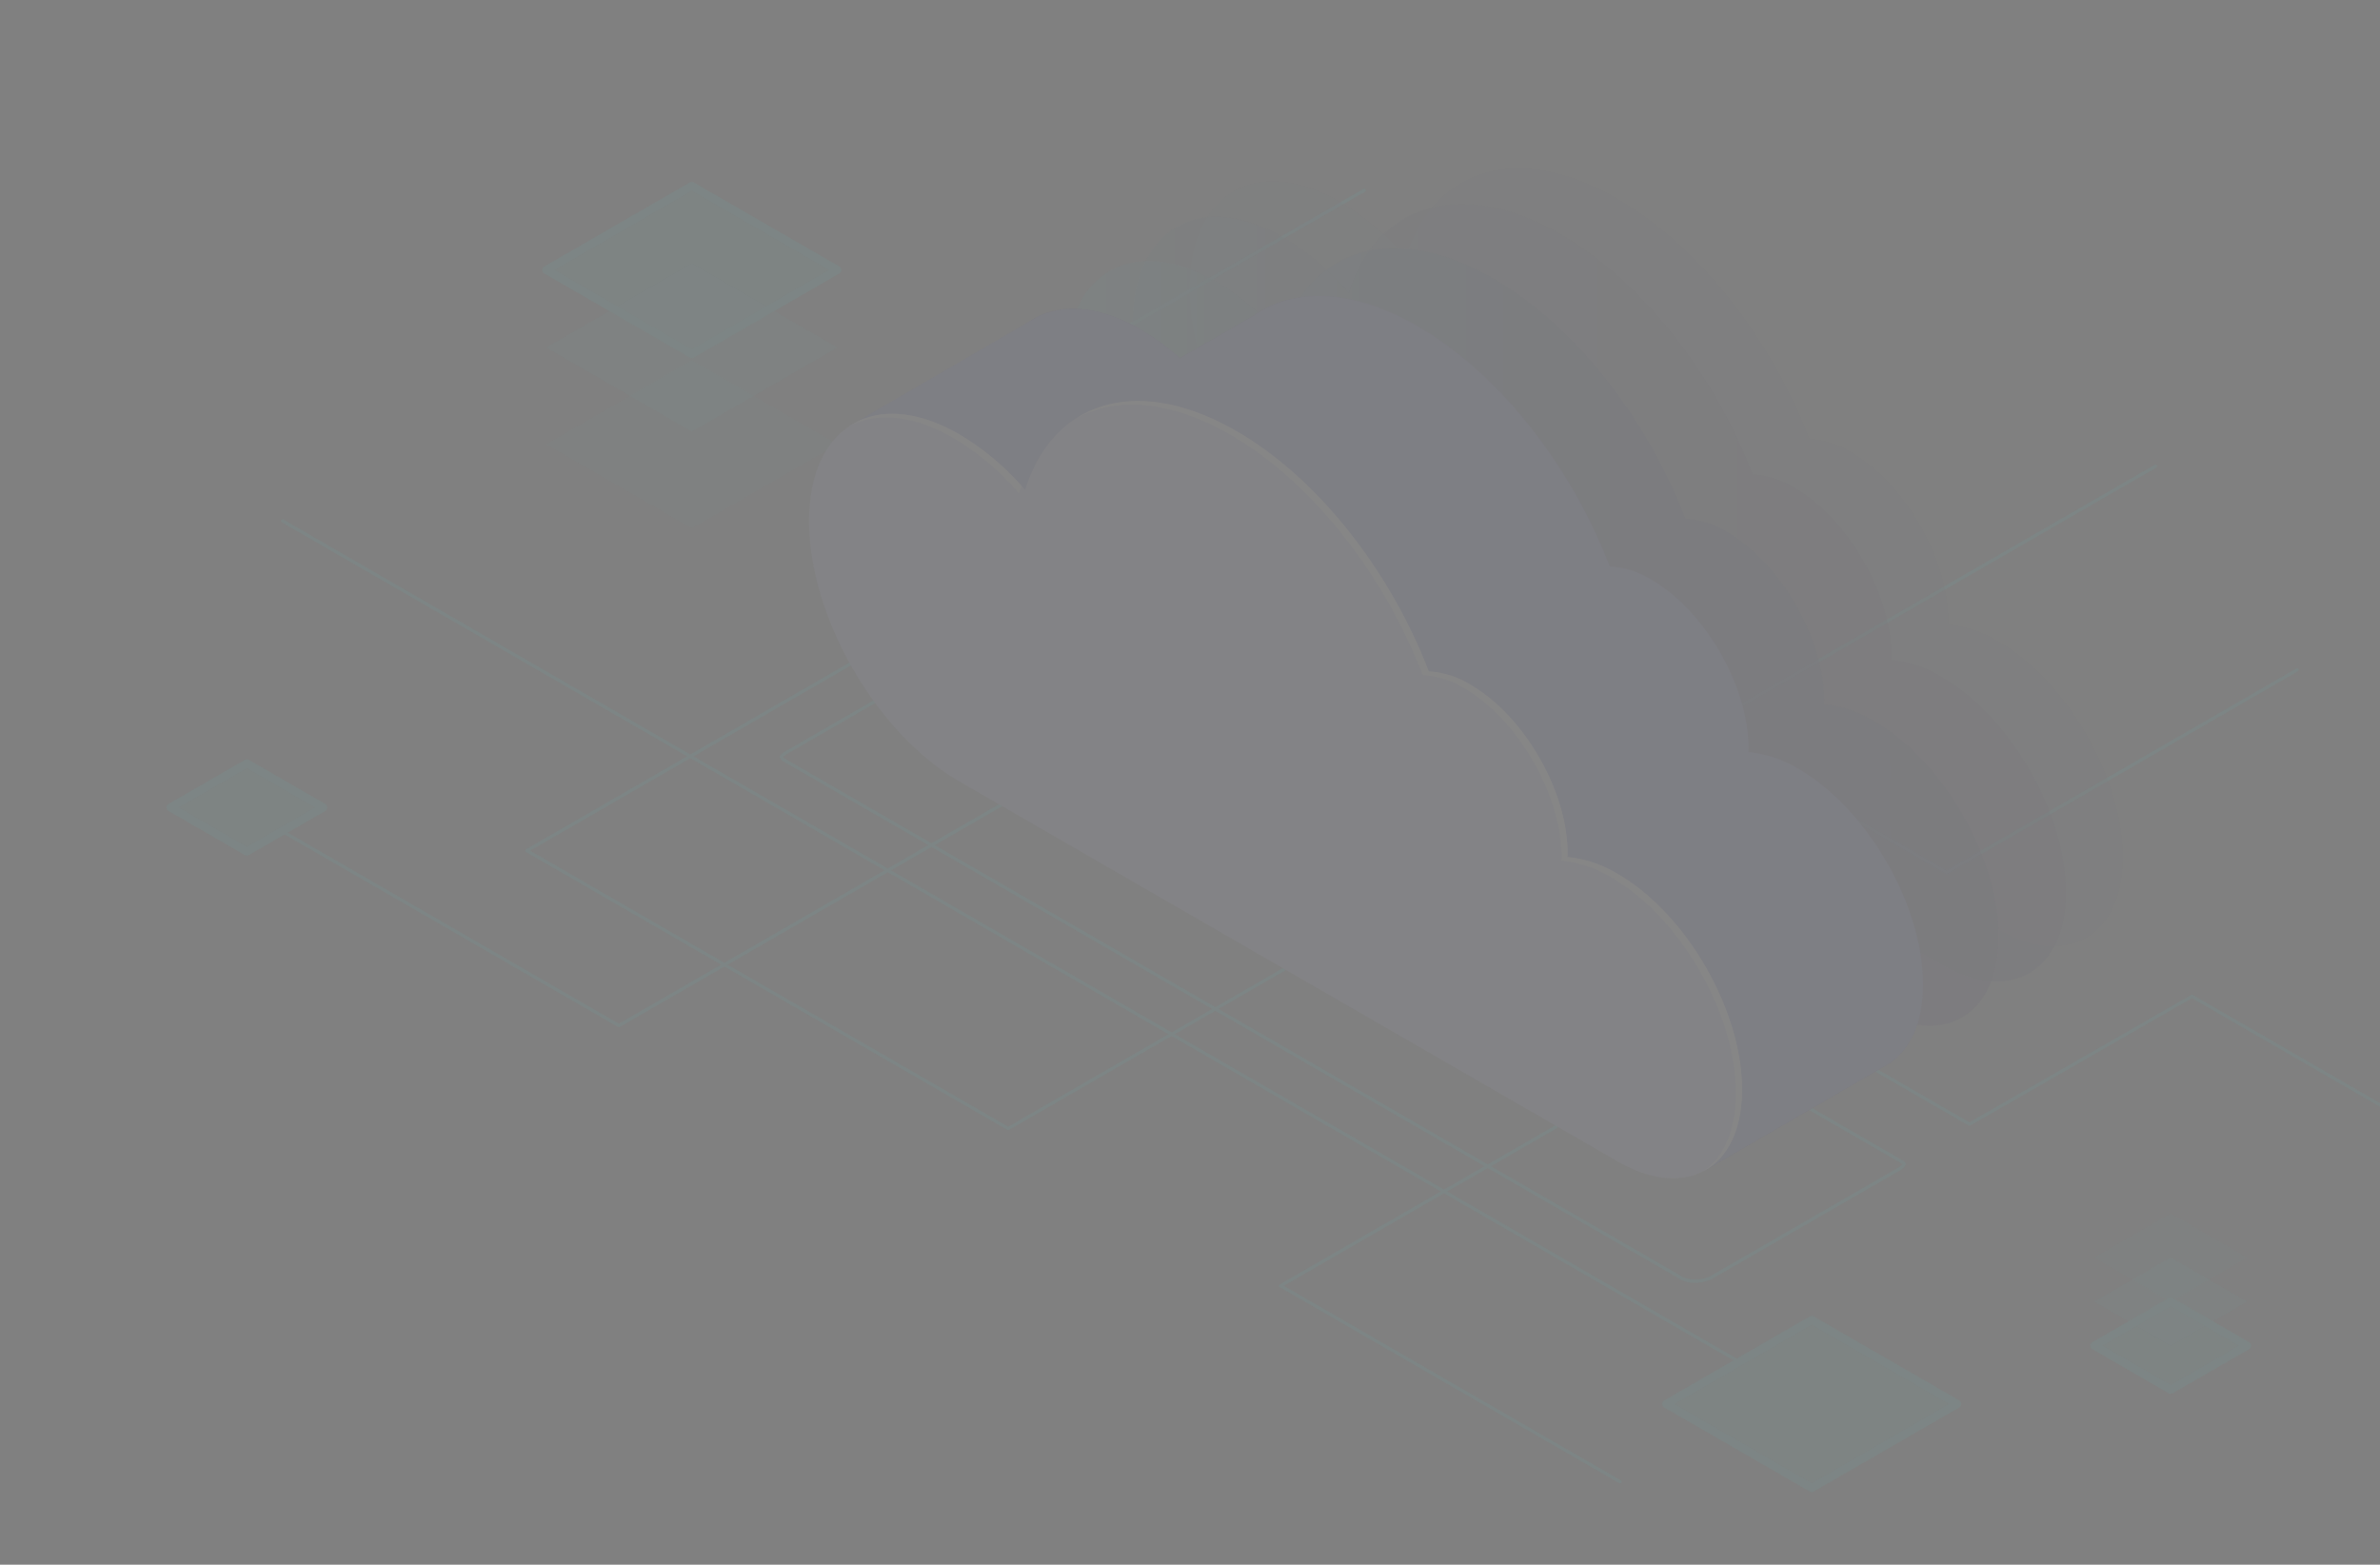 <svg xmlns="http://www.w3.org/2000/svg" xmlns:xlink="http://www.w3.org/1999/xlink" width="254" height="167" viewBox="0 0 254 167">
  <rect x="0" y="0" width="254" height="167" fill="#808080" stroke="none"/>
  <defs>
    <clipPath id="clip-path">
      <rect id="Rectangle_1925" data-name="Rectangle 1925" width="254" height="167" transform="translate(274 1501)" fill="#fff" stroke="#707070" stroke-width="1" style="mix-blend-mode: luminosity;isolation: isolate"/>
    </clipPath>
    <linearGradient id="linear-gradient" x1="-0.328" y1="-1.341" x2="0.827" y2="-1.341" gradientUnits="objectBoundingBox">
      <stop offset="0" stop-color="#42e8e0"/>
      <stop offset="0.019" stop-color="#40ddd9"/>
      <stop offset="0.115" stop-color="#36adbc"/>
      <stop offset="0.217" stop-color="#2e82a2"/>
      <stop offset="0.322" stop-color="#275e8c"/>
      <stop offset="0.432" stop-color="#21407a"/>
      <stop offset="0.548" stop-color="#1d296c"/>
      <stop offset="0.673" stop-color="#1a1962"/>
      <stop offset="0.813" stop-color="#18105c"/>
      <stop offset="1" stop-color="#180d5b"/>
    </linearGradient>
    <linearGradient id="linear-gradient-2" x1="-0.196" y1="-1.31" x2="0.959" y2="-1.31" xlink:href="#linear-gradient"/>
    <linearGradient id="linear-gradient-3" x1="-0.041" y1="-1.275" x2="1.114" y2="-1.275" xlink:href="#linear-gradient"/>
    <linearGradient id="linear-gradient-4" x1="0.134" y1="-1.234" x2="1.289" y2="-1.234" gradientUnits="objectBoundingBox">
      <stop offset="0" stop-color="#5761d7"/>
      <stop offset="0.178" stop-color="#5b65d8"/>
      <stop offset="0.388" stop-color="#6a72de"/>
      <stop offset="0.613" stop-color="#8188e8"/>
      <stop offset="0.849" stop-color="#a2a6f5"/>
      <stop offset="1" stop-color="#bcbeff"/>
    </linearGradient>
    <radialGradient id="radial-gradient" cx="0.765" cy="0.34" fx="0.315" fy="0.171" r="0.509" gradientUnits="objectBoundingBox">
      <stop offset="0" stop-color="#2b237c"/>
      <stop offset="1" stop-color="#180d5b"/>
    </radialGradient>
    <linearGradient id="linear-gradient-5" x1="0.803" y1="0.5" x2="1.803" y2="0.5" xlink:href="#linear-gradient-4"/>
    <linearGradient id="linear-gradient-6" x1="0.552" y1="-1.136" x2="1.706" y2="-1.136" gradientUnits="objectBoundingBox">
      <stop offset="0" stop-color="#c0bff6"/>
      <stop offset="0.294" stop-color="#c4c3f6"/>
      <stop offset="0.64" stop-color="#d2d2f9"/>
      <stop offset="1" stop-color="#e9e9fd"/>
    </linearGradient>
  </defs>
  <g id="Mask_Group_71" data-name="Mask Group 71" transform="translate(-274 -1501)" clip-path="url(#clip-path)">
    <g id="Sales-force" transform="translate(222.514 1372.676)" opacity="0.05" style="mix-blend-mode: luminosity;isolation: isolate">
      <g id="Group_15215" data-name="Group 15215" transform="translate(81.468 148.453)">
        <path id="Path_13973" data-name="Path 13973" d="M134.409,287.616a.172.172,0,0,1-.088-.024L98.439,266.877a.179.179,0,0,1,.177-.311l35.792,20.664,84.93-49.03a.176.176,0,0,1,.177,0l56.592,32.673,37.334-21.554a.179.179,0,1,1,.177.311L276.2,271.237a.177.177,0,0,1-.177,0L219.428,238.57,134.5,287.6A.174.174,0,0,1,134.409,287.616Z" transform="translate(-98.349 -198.108)" fill="#42e8e0"/>
        <path id="Path_13974" data-name="Path 13974" d="M392.522,285.728a.179.179,0,0,1-.089-.024l-48.8-28.175-23.659,13.594a.176.176,0,0,1-.177,0L201.135,202.614a.177.177,0,0,1,0-.311l54.085-31.16a.179.179,0,0,1,.177.311l-53.823,31.008,118.307,68.305,23.664-13.593a.176.176,0,0,1,.177,0L392.611,285.4a.177.177,0,0,1-.088.331Z" transform="translate(-139.683 -171.119)" fill="#42e8e0"/>
        <path id="Path_13975" data-name="Path 13975" d="M313,370.549a.176.176,0,0,1-.088-.024l-36.22-20.912a.177.177,0,0,1,0-.311l45.052-26.01a.179.179,0,0,1,.177.311l-44.786,25.858,35.955,20.759a.177.177,0,0,1-.089.331Z" transform="translate(-170.092 -232.356)" fill="#42e8e0"/>
        <path id="Path_13976" data-name="Path 13976" d="M253.973,320.288a.178.178,0,0,1-.089-.024L98.44,230.519a.179.179,0,0,1,.177-.311l155.446,89.75a.177.177,0,0,1-.088.331Z" transform="translate(-98.349 -194.892)" fill="#42e8e0"/>
        <path id="Path_13977" data-name="Path 13977" d="M193.524,291.447a.183.183,0,0,1-.089-.024l-51.362-29.654a.177.177,0,0,1,0-.311l45.052-26.011a.179.179,0,1,1,.177.311l-44.782,25.858,51.008,29.452,122.351-70.639a.179.179,0,0,1,.177.311L193.612,291.423A.181.181,0,0,1,193.524,291.447Z" transform="translate(-115.91 -190.953)" fill="#42e8e0"/>
      </g>
      <g id="Group_15216" data-name="Group 15216" transform="translate(109.35 147.732)">
        <path id="Path_13978" data-name="Path 13978" d="M161.276,219.71l-15.527-8.964,15.526-8.964,15.527,8.964Z" transform="translate(-145.308 -182.737)" fill="#42e8e0" opacity="0.3"/>
        <path id="Path_13979" data-name="Path 13979" d="M161.276,202.428l-15.527-8.964,15.526-8.963,15.527,8.964Z" transform="translate(-145.308 -175.781)" fill="#42e8e0" opacity="0.5"/>
        <path id="Path_13980" data-name="Path 13980" d="M161.276,188.576l-15.527-8.964,15.526-8.964,15.527,8.964Z" transform="translate(-145.308 -170.206)" fill="#42e8e0" opacity="0.7"/>
        <path id="Path_13981" data-name="Path 13981" d="M160.978,188.719a.441.441,0,0,1-.221-.059L145.231,179.7a.441.441,0,0,1,0-.763l15.526-8.964a.444.444,0,0,1,.441,0l15.527,8.964a.441.441,0,0,1,0,.763L161.2,188.66A.441.441,0,0,1,160.978,188.719Zm-14.645-9.405,14.645,8.455,14.645-8.455-14.645-8.456Z" transform="translate(-145.011 -169.91)" fill="#42e8e0"/>
      </g>
      <g id="Group_15217" data-name="Group 15217" transform="translate(228.872 268.763)">
        <path id="Path_13982" data-name="Path 13982" d="M361.307,391.125,345.78,382.16l15.526-8.964,15.527,8.964Z" transform="translate(-345.338 -372.759)" fill="#42e8e0" opacity="0.7"/>
        <path id="Path_13983" data-name="Path 13983" d="M361.01,391.272a.441.441,0,0,1-.221-.059l-15.527-8.964a.441.441,0,0,1,0-.763l15.526-8.964a.444.444,0,0,1,.441,0l15.527,8.964a.441.441,0,0,1,0,.763l-15.527,8.964a.44.44,0,0,1-.219.059Zm-14.645-9.4,14.645,8.455,14.645-8.455-14.645-8.456Z" transform="translate(-345.042 -372.463)" fill="#42e8e0"/>
      </g>
      <g id="Group_15218" data-name="Group 15218" transform="translate(274.565 257.834)">
        <path id="Path_13984" data-name="Path 13984" d="M430.391,379.321l-8.146-4.7,8.146-4.7,8.146,4.7Z" transform="translate(-421.809 -360.509)" fill="#42e8e0" opacity="0.7"/>
        <path id="Path_13985" data-name="Path 13985" d="M430.391,371.45l-8.146-4.7,8.146-4.7,8.146,4.7Z" transform="translate(-421.809 -357.341)" fill="#42e8e0" opacity="0.5"/>
        <path id="Path_13986" data-name="Path 13986" d="M430.391,363.579l-8.146-4.7,8.146-4.7,8.146,4.7Z" transform="translate(-421.809 -354.173)" fill="#42e8e0" opacity="0.3"/>
        <path id="Path_13987" data-name="Path 13987" d="M430.1,379.468a.444.444,0,0,1-.221-.059l-8.145-4.7a.441.441,0,0,1,0-.763l8.145-4.7a.445.445,0,0,1,.442,0l8.146,4.7a.44.44,0,0,1,0,.763l-8.15,4.7a.441.441,0,0,1-.217.062Zm-7.266-5.144,7.266,4.195,7.266-4.194L430.1,370.13Z" transform="translate(-421.512 -360.213)" fill="#42e8e0"/>
      </g>
      <g id="Group_15219" data-name="Group 15219" transform="translate(69.247 209.359)">
        <path id="Path_13988" data-name="Path 13988" d="M86.778,283.19l-8.146-4.7,8.146-4.7,8.146,4.7Z" transform="translate(-78.191 -273.344)" fill="#42e8e0" opacity="0.7"/>
        <path id="Path_13989" data-name="Path 13989" d="M86.481,283.335a.441.441,0,0,1-.221-.059l-8.146-4.7a.441.441,0,0,1,0-.763l8.146-4.7a.444.444,0,0,1,.441,0l8.146,4.7a.441.441,0,0,1,0,.763l-8.146,4.7a.44.44,0,0,1-.22.059Zm-7.266-5.144,7.266,4.195,7.266-4.194L86.481,274Z" transform="translate(-77.894 -273.048)" fill="#42e8e0"/>
      </g>
      <path id="Path_13990" data-name="Path 13990" d="M276.7,171.1a28.462,28.462,0,0,1,7.027,5.927c2.945-9.46,11.926-12.4,22.558-6.259,8.793,5.082,16.457,15.063,20.511,25.642a9.554,9.554,0,0,1,4.425,1.4c5.738,3.312,10.389,11.369,10.389,17.995,0,.143-.013.273-.019.415a12.559,12.559,0,0,1,5.348,1.79c7.339,4.237,13.29,14.543,13.29,23.016s-5.95,11.909-13.29,7.674L276.7,208.157c-8.86-5.115-16.041-17.554-16.041-27.783S267.843,165.989,276.7,171.1Z" transform="translate(-82.207 -21.228)" opacity="0.2" fill="url(#linear-gradient)"/>
      <path id="Path_13991" data-name="Path 13991" d="M266.535,177.437a28.468,28.468,0,0,1,7.027,5.927c2.944-9.46,11.926-12.4,22.557-6.259,8.793,5.082,16.457,15.062,20.511,25.642a9.549,9.549,0,0,1,4.425,1.4c5.739,3.313,10.39,11.37,10.39,17.995,0,.143-.015.274-.019.415a12.565,12.565,0,0,1,5.348,1.791c7.339,4.237,13.289,14.542,13.289,23.016s-5.95,11.91-13.289,7.674L266.533,214.49c-8.858-5.115-16.04-17.553-16.04-27.783S257.677,172.322,266.535,177.437Z" transform="translate(-78.115 -23.777)" opacity="0.4" fill="url(#linear-gradient-2)"/>
      <path id="Path_13992" data-name="Path 13992" d="M254.535,185.327a28.465,28.465,0,0,1,7.027,5.927c2.944-9.46,11.926-12.4,22.558-6.259,8.793,5.082,16.457,15.062,20.511,25.642a9.55,9.55,0,0,1,4.425,1.4c5.739,3.313,10.39,11.37,10.39,17.995,0,.143-.015.273-.019.415a12.565,12.565,0,0,1,5.348,1.791c7.339,4.237,13.289,14.542,13.289,23.016s-5.95,11.91-13.289,7.674L254.534,222.38c-8.858-5.115-16.04-17.553-16.04-27.783S245.677,180.212,254.535,185.327Z" transform="translate(-73.285 -26.952)" opacity="0.6" fill="url(#linear-gradient-3)"/>
      <g id="Group_15223" data-name="Group 15223" transform="translate(134.698 159.918)">
        <g id="Group_15222" data-name="Group 15222" transform="translate(0 0)">
          <path id="Path_13993" data-name="Path 13993" d="M285.074,320.256a2.915,2.915,0,0,1-1.414-.311l-95.887-55.36a.642.642,0,0,1-.34-.45c0-.22.347-.466.638-.634L208,252a4.072,4.072,0,0,1,1.98-.487,2.891,2.891,0,0,1,1.415.311l95.889,55.36c.1.059.34.214.34.385,0,.123-.135.409-.638.7l-19.925,11.5a4.112,4.112,0,0,1-1.986.488ZM187.8,264.141a.415.415,0,0,0,.146.138l95.888,55.355a3.566,3.566,0,0,0,3.041-.172l19.928-11.505a1.224,1.224,0,0,0,.438-.369.727.727,0,0,0-.14-.1l-95.887-55.362a2.536,2.536,0,0,0-1.237-.268,3.757,3.757,0,0,0-1.8.439h0L188.249,263.8a1.612,1.612,0,0,0-.446.338Zm20.285-11.991Z" transform="translate(-187.433 -214.935)" fill="#42e8e0"/>
          <g id="Group_15221" data-name="Group 15221" transform="translate(3.128)">
            <path id="Path_13994" data-name="Path 13994" d="M241.011,193.865a28.45,28.45,0,0,1,7.027,5.926c2.944-9.46,11.926-12.395,22.558-6.259,8.793,5.082,16.457,15.062,20.511,25.642a9.549,9.549,0,0,1,4.425,1.4c5.739,3.313,10.39,11.37,10.39,18,0,.143-.015.273-.019.415a12.563,12.563,0,0,1,5.348,1.79c7.339,4.237,13.289,14.543,13.289,23.016s-5.95,11.91-13.289,7.674L241.01,230.912c-8.859-5.115-16.04-17.553-16.04-27.783S232.157,188.75,241.011,193.865Z" transform="translate(-205.669 -190.307)" fill="url(#linear-gradient-4)"/>
            <path id="Path_13995" data-name="Path 13995" d="M241.011,193.866a25.7,25.7,0,0,1,4.22,3.092l7.854-4.538h0c4.315-3.034,10.561-2.9,17.512,1.112,8.793,5.082,16.457,15.063,20.511,25.642a9.549,9.549,0,0,1,4.425,1.4c5.739,3.313,10.39,11.37,10.39,18,0,.143-.014.273-.019.415a12.56,12.56,0,0,1,5.348,1.79c7.339,4.237,13.289,14.543,13.289,23.016,0,4.2-1.464,7.156-3.832,8.561h.006l-.06.035-.012.006L301.4,283.562l-4.2-20.214L241.01,230.905c-8.859-5.115-16.04-17.553-16.04-27.783S232.157,188.751,241.011,193.866Z" transform="translate(-205.669 -190.308)" fill="url(#radial-gradient)"/>
            <path id="Path_13996" data-name="Path 13996" d="M200.066,204.118l19.5-11.326h0c2.91-1.733,6.955-1.515,11.43,1.069a25.7,25.7,0,0,1,4.22,3.093l7.854-4.538h0c4.315-3.034,10.561-2.9,17.512,1.112,8.793,5.082,16.457,15.063,20.511,25.642a9.55,9.55,0,0,1,4.425,1.4c5.739,3.313,10.39,11.37,10.39,18,0,.143-.015.273-.019.415a12.56,12.56,0,0,1,5.348,1.79c7.339,4.237,13.289,14.543,13.289,23.016,0,4.2-1.464,7.156-3.837,8.561h.006l-.06.035-.012.006-19.239,11.168-4.2-20.214L230.987,230.9c-7.182-4.148-13.259-13.105-15.3-21.8Z" transform="translate(-195.645 -190.308)" fill="url(#linear-gradient-5)"/>
            <path id="Path_13997" data-name="Path 13997" d="M208.709,212.615a28.453,28.453,0,0,1,7.027,5.927c2.945-9.461,11.926-12.4,22.558-6.259,8.793,5.082,16.456,15.063,20.511,25.642a9.549,9.549,0,0,1,4.425,1.4c5.739,3.312,10.39,11.369,10.39,17.995,0,.143-.015.273-.019.415a12.56,12.56,0,0,1,5.348,1.79c7.339,4.237,13.289,14.543,13.289,23.016s-5.95,11.91-13.289,7.674l-70.242-40.549c-8.859-5.115-16.04-17.554-16.04-27.783S199.851,207.5,208.709,212.615Z" transform="translate(-192.668 -197.853)" fill="url(#linear-gradient-6)"/>
            <g id="Group_15220" data-name="Group 15220" transform="translate(4.253 11.21)">
              <path id="Path_13998" data-name="Path 13998" d="M217.957,219.845a28.472,28.472,0,0,0-7.027-5.927c-4.332-2.5-8.259-2.782-11.145-1.227,2.931-1.97,7.127-1.851,11.788.841a28.1,28.1,0,0,1,6.654,5.515C218.133,219.309,218.042,219.573,217.957,219.845Z" transform="translate(-199.785 -209.98)" fill="#fff"/>
              <path id="Path_13999" data-name="Path 13999" d="M310.778,282.928c0-8.475-5.95-18.779-13.289-23.017a12.559,12.559,0,0,0-5.348-1.79c0-.139.019-.27.019-.415,0-6.626-4.651-14.683-10.39-17.995a9.55,9.55,0,0,0-4.425-1.4c-4.054-10.578-11.719-20.565-20.511-25.642-6.43-3.712-12.253-4.1-16.5-1.738,4.3-2.779,10.389-2.551,17.149,1.348,8.793,5.082,16.456,15.063,20.511,25.642a9.541,9.541,0,0,1,4.425,1.4c5.739,3.312,10.39,11.369,10.39,17.995,0,.143-.015.273-.019.415a12.561,12.561,0,0,1,5.348,1.79c7.339,4.237,13.289,14.543,13.289,23.016,0,4.356-1.571,7.371-4.092,8.711C309.47,289.761,310.778,286.9,310.778,282.928Z" transform="translate(-216.102 -209.064)" fill="#fff"/>
            </g>
          </g>
        </g>
      </g>
    </g>
  </g>
</svg>
